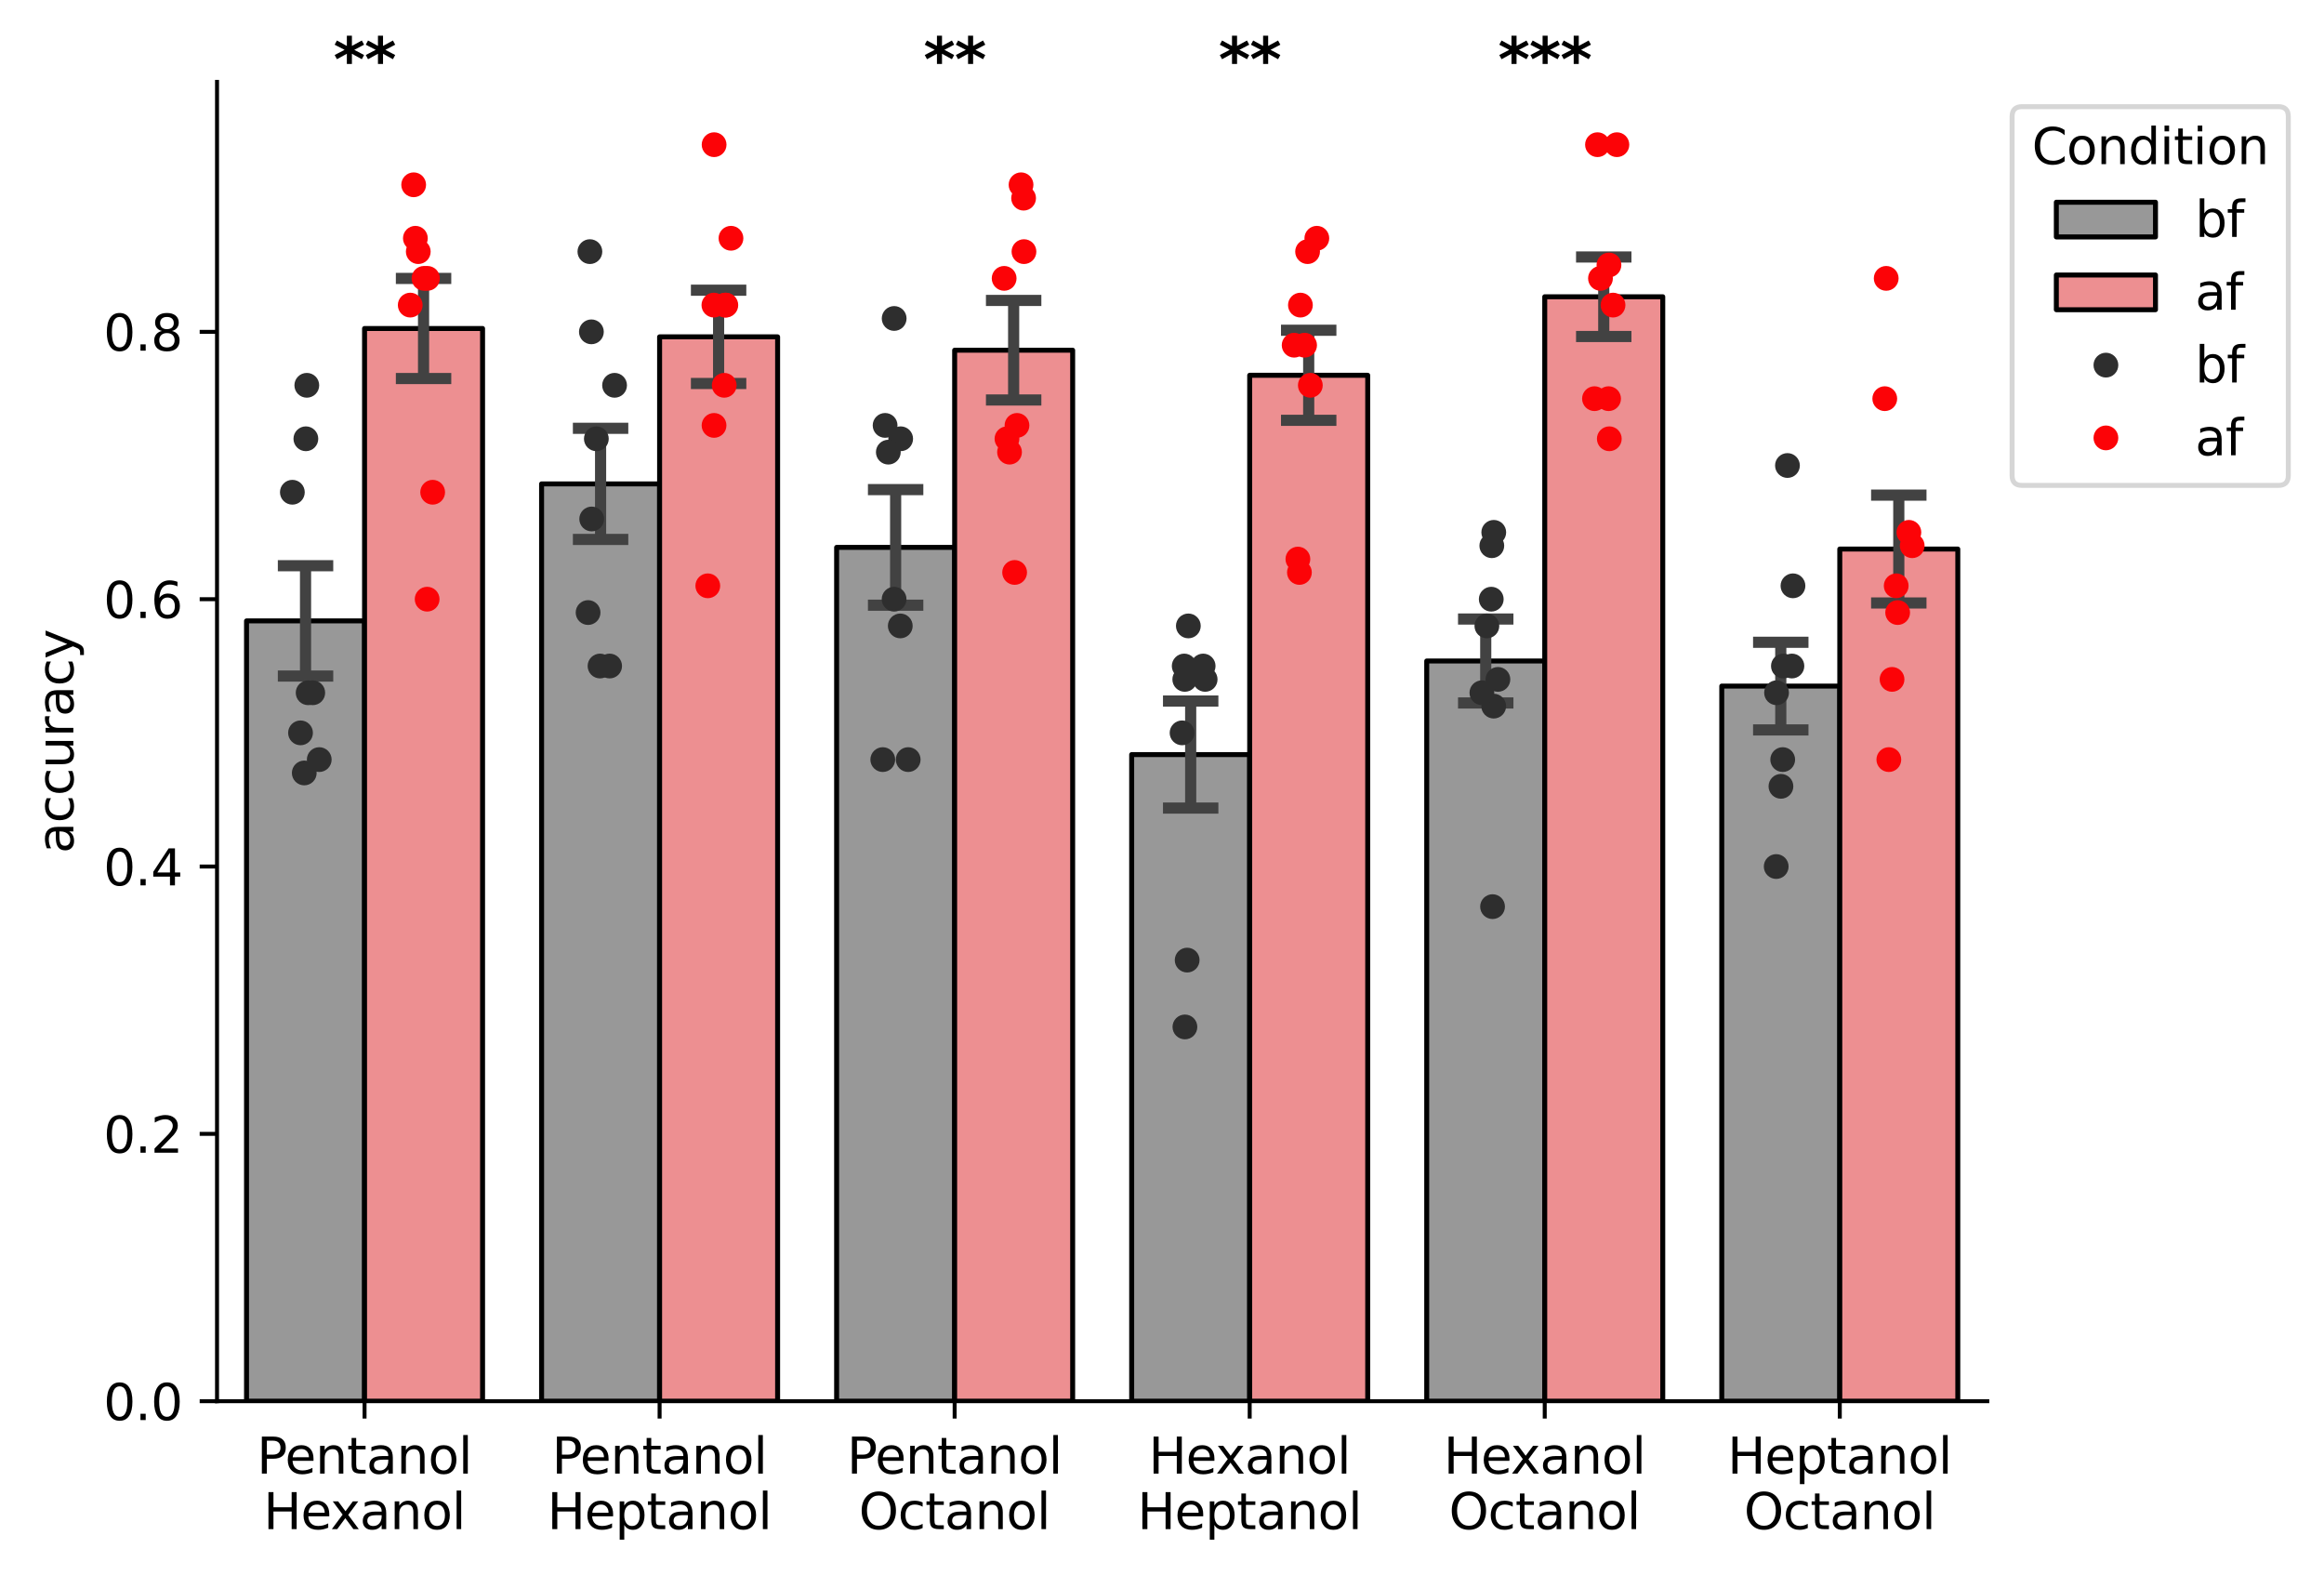 <?xml version="1.0" encoding="utf-8" standalone="no"?>
<!DOCTYPE svg PUBLIC "-//W3C//DTD SVG 1.1//EN"
  "http://www.w3.org/Graphics/SVG/1.1/DTD/svg11.dtd">
<svg xmlns:xlink="http://www.w3.org/1999/xlink" width="468.822pt" height="317.7pt" viewBox="0 0 468.822 317.7" xmlns="http://www.w3.org/2000/svg" version="1.1">
 <defs>
  <style type="text/css">*{stroke-linejoin: round; stroke-linecap: butt}</style>
 </defs>
 <g id="figure_1">
  <g id="patch_1">
   <path d="M 0 317.7 
L 468.822 317.7 
L 468.822 0 
L 0 0 
z
" style="fill: #ffffff"/>
  </g>
  <g id="axes_1">
   <g id="patch_2">
    <path d="M 43.781 282.624 
L 400.901 282.624 
L 400.901 16.512 
L 43.781 16.512 
z
" style="fill: #ffffff"/>
   </g>
   <g id="patch_3">
    <path d="M 49.733 282.624 
L 73.541 282.624 
L 73.541 125.235 
L 49.733 125.235 
z
" clip-path="url(#p5fcbd46d3b)" style="fill: #989898; stroke: #000000; stroke-linejoin: miter"/>
   </g>
   <g id="patch_4">
    <path d="M 109.253 282.624 
L 133.061 282.624 
L 133.061 97.599 
L 109.253 97.599 
z
" clip-path="url(#p5fcbd46d3b)" style="fill: #989898; stroke: #000000; stroke-linejoin: miter"/>
   </g>
   <g id="patch_5">
    <path d="M 168.773 282.624 
L 192.581 282.624 
L 192.581 110.406 
L 168.773 110.406 
z
" clip-path="url(#p5fcbd46d3b)" style="fill: #989898; stroke: #000000; stroke-linejoin: miter"/>
   </g>
   <g id="patch_6">
    <path d="M 228.293 282.624 
L 252.101 282.624 
L 252.101 152.197 
L 228.293 152.197 
z
" clip-path="url(#p5fcbd46d3b)" style="fill: #989898; stroke: #000000; stroke-linejoin: miter"/>
   </g>
   <g id="patch_7">
    <path d="M 287.813 282.624 
L 311.621 282.624 
L 311.621 133.323 
L 287.813 133.323 
z
" clip-path="url(#p5fcbd46d3b)" style="fill: #989898; stroke: #000000; stroke-linejoin: miter"/>
   </g>
   <g id="patch_8">
    <path d="M 347.333 282.624 
L 371.141 282.624 
L 371.141 138.379 
L 347.333 138.379 
z
" clip-path="url(#p5fcbd46d3b)" style="fill: #989898; stroke: #000000; stroke-linejoin: miter"/>
   </g>
   <g id="patch_9">
    <path d="M 73.541 282.624 
L 97.349 282.624 
L 97.349 66.256 
L 73.541 66.256 
z
" clip-path="url(#p5fcbd46d3b)" style="fill: #ed8f91; stroke: #000000; stroke-linejoin: miter"/>
   </g>
   <g id="patch_10">
    <path d="M 133.061 282.624 
L 156.869 282.624 
L 156.869 67.941 
L 133.061 67.941 
z
" clip-path="url(#p5fcbd46d3b)" style="fill: #ed8f91; stroke: #000000; stroke-linejoin: miter"/>
   </g>
   <g id="patch_11">
    <path d="M 192.581 282.624 
L 216.389 282.624 
L 216.389 70.638 
L 192.581 70.638 
z
" clip-path="url(#p5fcbd46d3b)" style="fill: #ed8f91; stroke: #000000; stroke-linejoin: miter"/>
   </g>
   <g id="patch_12">
    <path d="M 252.101 282.624 
L 275.909 282.624 
L 275.909 75.693 
L 252.101 75.693 
z
" clip-path="url(#p5fcbd46d3b)" style="fill: #ed8f91; stroke: #000000; stroke-linejoin: miter"/>
   </g>
   <g id="patch_13">
    <path d="M 311.621 282.624 
L 335.429 282.624 
L 335.429 59.853 
L 311.621 59.853 
z
" clip-path="url(#p5fcbd46d3b)" style="fill: #ed8f91; stroke: #000000; stroke-linejoin: miter"/>
   </g>
   <g id="patch_14">
    <path d="M 371.141 282.624 
L 394.949 282.624 
L 394.949 110.743 
L 371.141 110.743 
z
" clip-path="url(#p5fcbd46d3b)" style="fill: #ed8f91; stroke: #000000; stroke-linejoin: miter"/>
   </g>
   <g id="patch_15">
    <path d="M 73.541 282.624 
L 73.541 282.624 
L 73.541 282.624 
L 73.541 282.624 
z
" clip-path="url(#p5fcbd46d3b)" style="fill: #989898; stroke: #000000; stroke-linejoin: miter"/>
   </g>
   <g id="patch_16">
    <path d="M 73.541 282.624 
L 73.541 282.624 
L 73.541 282.624 
L 73.541 282.624 
z
" clip-path="url(#p5fcbd46d3b)" style="fill: #ed8f91; stroke: #000000; stroke-linejoin: miter"/>
   </g>
   <g id="matplotlib.axis_1">
    <g id="xtick_1">
     <g id="line2d_1">
      <defs>
       <path id="m19c430705c" d="M 0 0 
L 0 3.5 
" style="stroke: #000000; stroke-width: 0.8"/>
      </defs>
      <g>
       <use xlink:href="#m19c430705c" x="73.541" y="282.624" style="stroke: #000000; stroke-width: 0.8"/>
      </g>
     </g>
     <g id="text_1">
      <!-- Pentanol -->
      <g transform="translate(51.821 297.222) scale(0.1 -0.1)">
       <defs>
        <path id="DejaVuSans-50" d="M 1259 4147 
L 1259 2394 
L 2053 2394 
Q 2494 2394 2734 2622 
Q 2975 2850 2975 3272 
Q 2975 3691 2734 3919 
Q 2494 4147 2053 4147 
L 1259 4147 
z
M 628 4666 
L 2053 4666 
Q 2838 4666 3239 4311 
Q 3641 3956 3641 3272 
Q 3641 2581 3239 2228 
Q 2838 1875 2053 1875 
L 1259 1875 
L 1259 0 
L 628 0 
L 628 4666 
z
" transform="scale(0.016)"/>
        <path id="DejaVuSans-65" d="M 3597 1894 
L 3597 1613 
L 953 1613 
Q 991 1019 1311 708 
Q 1631 397 2203 397 
Q 2534 397 2845 478 
Q 3156 559 3463 722 
L 3463 178 
Q 3153 47 2828 -22 
Q 2503 -91 2169 -91 
Q 1331 -91 842 396 
Q 353 884 353 1716 
Q 353 2575 817 3079 
Q 1281 3584 2069 3584 
Q 2775 3584 3186 3129 
Q 3597 2675 3597 1894 
z
M 3022 2063 
Q 3016 2534 2758 2815 
Q 2500 3097 2075 3097 
Q 1594 3097 1305 2825 
Q 1016 2553 972 2059 
L 3022 2063 
z
" transform="scale(0.016)"/>
        <path id="DejaVuSans-6e" d="M 3513 2113 
L 3513 0 
L 2938 0 
L 2938 2094 
Q 2938 2591 2744 2837 
Q 2550 3084 2163 3084 
Q 1697 3084 1428 2787 
Q 1159 2491 1159 1978 
L 1159 0 
L 581 0 
L 581 3500 
L 1159 3500 
L 1159 2956 
Q 1366 3272 1645 3428 
Q 1925 3584 2291 3584 
Q 2894 3584 3203 3211 
Q 3513 2838 3513 2113 
z
" transform="scale(0.016)"/>
        <path id="DejaVuSans-74" d="M 1172 4494 
L 1172 3500 
L 2356 3500 
L 2356 3053 
L 1172 3053 
L 1172 1153 
Q 1172 725 1289 603 
Q 1406 481 1766 481 
L 2356 481 
L 2356 0 
L 1766 0 
Q 1100 0 847 248 
Q 594 497 594 1153 
L 594 3053 
L 172 3053 
L 172 3500 
L 594 3500 
L 594 4494 
L 1172 4494 
z
" transform="scale(0.016)"/>
        <path id="DejaVuSans-61" d="M 2194 1759 
Q 1497 1759 1228 1600 
Q 959 1441 959 1056 
Q 959 750 1161 570 
Q 1363 391 1709 391 
Q 2188 391 2477 730 
Q 2766 1069 2766 1631 
L 2766 1759 
L 2194 1759 
z
M 3341 1997 
L 3341 0 
L 2766 0 
L 2766 531 
Q 2569 213 2275 61 
Q 1981 -91 1556 -91 
Q 1019 -91 701 211 
Q 384 513 384 1019 
Q 384 1609 779 1909 
Q 1175 2209 1959 2209 
L 2766 2209 
L 2766 2266 
Q 2766 2663 2505 2880 
Q 2244 3097 1772 3097 
Q 1472 3097 1187 3025 
Q 903 2953 641 2809 
L 641 3341 
Q 956 3463 1253 3523 
Q 1550 3584 1831 3584 
Q 2591 3584 2966 3190 
Q 3341 2797 3341 1997 
z
" transform="scale(0.016)"/>
        <path id="DejaVuSans-6f" d="M 1959 3097 
Q 1497 3097 1228 2736 
Q 959 2375 959 1747 
Q 959 1119 1226 758 
Q 1494 397 1959 397 
Q 2419 397 2687 759 
Q 2956 1122 2956 1747 
Q 2956 2369 2687 2733 
Q 2419 3097 1959 3097 
z
M 1959 3584 
Q 2709 3584 3137 3096 
Q 3566 2609 3566 1747 
Q 3566 888 3137 398 
Q 2709 -91 1959 -91 
Q 1206 -91 779 398 
Q 353 888 353 1747 
Q 353 2609 779 3096 
Q 1206 3584 1959 3584 
z
" transform="scale(0.016)"/>
        <path id="DejaVuSans-6c" d="M 603 4863 
L 1178 4863 
L 1178 0 
L 603 0 
L 603 4863 
z
" transform="scale(0.016)"/>
       </defs>
       <use xlink:href="#DejaVuSans-50"/>
       <use xlink:href="#DejaVuSans-65" x="56.678"/>
       <use xlink:href="#DejaVuSans-6e" x="118.201"/>
       <use xlink:href="#DejaVuSans-74" x="181.58"/>
       <use xlink:href="#DejaVuSans-61" x="220.789"/>
       <use xlink:href="#DejaVuSans-6e" x="282.068"/>
       <use xlink:href="#DejaVuSans-6f" x="345.447"/>
       <use xlink:href="#DejaVuSans-6c" x="406.629"/>
      </g>
      <!-- Hexanol -->
      <g transform="translate(53.151 308.42) scale(0.1 -0.1)">
       <defs>
        <path id="DejaVuSans-48" d="M 628 4666 
L 1259 4666 
L 1259 2753 
L 3553 2753 
L 3553 4666 
L 4184 4666 
L 4184 0 
L 3553 0 
L 3553 2222 
L 1259 2222 
L 1259 0 
L 628 0 
L 628 4666 
z
" transform="scale(0.016)"/>
        <path id="DejaVuSans-78" d="M 3513 3500 
L 2247 1797 
L 3578 0 
L 2900 0 
L 1881 1375 
L 863 0 
L 184 0 
L 1544 1831 
L 300 3500 
L 978 3500 
L 1906 2253 
L 2834 3500 
L 3513 3500 
z
" transform="scale(0.016)"/>
       </defs>
       <use xlink:href="#DejaVuSans-48"/>
       <use xlink:href="#DejaVuSans-65" x="75.195"/>
       <use xlink:href="#DejaVuSans-78" x="134.969"/>
       <use xlink:href="#DejaVuSans-61" x="194.148"/>
       <use xlink:href="#DejaVuSans-6e" x="255.428"/>
       <use xlink:href="#DejaVuSans-6f" x="318.807"/>
       <use xlink:href="#DejaVuSans-6c" x="379.988"/>
      </g>
     </g>
    </g>
    <g id="xtick_2">
     <g id="line2d_2">
      <g>
       <use xlink:href="#m19c430705c" x="133.061" y="282.624" style="stroke: #000000; stroke-width: 0.8"/>
      </g>
     </g>
     <g id="text_2">
      <!-- Pentanol -->
      <g transform="translate(111.341 297.222) scale(0.1 -0.1)">
       <use xlink:href="#DejaVuSans-50"/>
       <use xlink:href="#DejaVuSans-65" x="56.678"/>
       <use xlink:href="#DejaVuSans-6e" x="118.201"/>
       <use xlink:href="#DejaVuSans-74" x="181.58"/>
       <use xlink:href="#DejaVuSans-61" x="220.789"/>
       <use xlink:href="#DejaVuSans-6e" x="282.068"/>
       <use xlink:href="#DejaVuSans-6f" x="345.447"/>
       <use xlink:href="#DejaVuSans-6c" x="406.629"/>
      </g>
      <!-- Heptanol -->
      <g transform="translate(110.409 308.42) scale(0.1 -0.1)">
       <defs>
        <path id="DejaVuSans-70" d="M 1159 525 
L 1159 -1331 
L 581 -1331 
L 581 3500 
L 1159 3500 
L 1159 2969 
Q 1341 3281 1617 3432 
Q 1894 3584 2278 3584 
Q 2916 3584 3314 3078 
Q 3713 2572 3713 1747 
Q 3713 922 3314 415 
Q 2916 -91 2278 -91 
Q 1894 -91 1617 61 
Q 1341 213 1159 525 
z
M 3116 1747 
Q 3116 2381 2855 2742 
Q 2594 3103 2138 3103 
Q 1681 3103 1420 2742 
Q 1159 2381 1159 1747 
Q 1159 1113 1420 752 
Q 1681 391 2138 391 
Q 2594 391 2855 752 
Q 3116 1113 3116 1747 
z
" transform="scale(0.016)"/>
       </defs>
       <use xlink:href="#DejaVuSans-48"/>
       <use xlink:href="#DejaVuSans-65" x="75.195"/>
       <use xlink:href="#DejaVuSans-70" x="136.719"/>
       <use xlink:href="#DejaVuSans-74" x="200.195"/>
       <use xlink:href="#DejaVuSans-61" x="239.404"/>
       <use xlink:href="#DejaVuSans-6e" x="300.684"/>
       <use xlink:href="#DejaVuSans-6f" x="364.062"/>
       <use xlink:href="#DejaVuSans-6c" x="425.244"/>
      </g>
     </g>
    </g>
    <g id="xtick_3">
     <g id="line2d_3">
      <g>
       <use xlink:href="#m19c430705c" x="192.581" y="282.624" style="stroke: #000000; stroke-width: 0.8"/>
      </g>
     </g>
     <g id="text_3">
      <!-- Pentanol -->
      <g transform="translate(170.861 297.222) scale(0.1 -0.1)">
       <use xlink:href="#DejaVuSans-50"/>
       <use xlink:href="#DejaVuSans-65" x="56.678"/>
       <use xlink:href="#DejaVuSans-6e" x="118.201"/>
       <use xlink:href="#DejaVuSans-74" x="181.58"/>
       <use xlink:href="#DejaVuSans-61" x="220.789"/>
       <use xlink:href="#DejaVuSans-6e" x="282.068"/>
       <use xlink:href="#DejaVuSans-6f" x="345.447"/>
       <use xlink:href="#DejaVuSans-6c" x="406.629"/>
      </g>
      <!-- Octanol -->
      <g transform="translate(173.255 308.42) scale(0.1 -0.1)">
       <defs>
        <path id="DejaVuSans-4f" d="M 2522 4238 
Q 1834 4238 1429 3725 
Q 1025 3213 1025 2328 
Q 1025 1447 1429 934 
Q 1834 422 2522 422 
Q 3209 422 3611 934 
Q 4013 1447 4013 2328 
Q 4013 3213 3611 3725 
Q 3209 4238 2522 4238 
z
M 2522 4750 
Q 3503 4750 4090 4092 
Q 4678 3434 4678 2328 
Q 4678 1225 4090 567 
Q 3503 -91 2522 -91 
Q 1538 -91 948 565 
Q 359 1222 359 2328 
Q 359 3434 948 4092 
Q 1538 4750 2522 4750 
z
" transform="scale(0.016)"/>
        <path id="DejaVuSans-63" d="M 3122 3366 
L 3122 2828 
Q 2878 2963 2633 3030 
Q 2388 3097 2138 3097 
Q 1578 3097 1268 2742 
Q 959 2388 959 1747 
Q 959 1106 1268 751 
Q 1578 397 2138 397 
Q 2388 397 2633 464 
Q 2878 531 3122 666 
L 3122 134 
Q 2881 22 2623 -34 
Q 2366 -91 2075 -91 
Q 1284 -91 818 406 
Q 353 903 353 1747 
Q 353 2603 823 3093 
Q 1294 3584 2113 3584 
Q 2378 3584 2631 3529 
Q 2884 3475 3122 3366 
z
" transform="scale(0.016)"/>
       </defs>
       <use xlink:href="#DejaVuSans-4f"/>
       <use xlink:href="#DejaVuSans-63" x="78.711"/>
       <use xlink:href="#DejaVuSans-74" x="133.691"/>
       <use xlink:href="#DejaVuSans-61" x="172.9"/>
       <use xlink:href="#DejaVuSans-6e" x="234.18"/>
       <use xlink:href="#DejaVuSans-6f" x="297.559"/>
       <use xlink:href="#DejaVuSans-6c" x="358.74"/>
      </g>
     </g>
    </g>
    <g id="xtick_4">
     <g id="line2d_4">
      <g>
       <use xlink:href="#m19c430705c" x="252.101" y="282.624" style="stroke: #000000; stroke-width: 0.8"/>
      </g>
     </g>
     <g id="text_4">
      <!-- Hexanol -->
      <g transform="translate(231.711 297.222) scale(0.1 -0.1)">
       <use xlink:href="#DejaVuSans-48"/>
       <use xlink:href="#DejaVuSans-65" x="75.195"/>
       <use xlink:href="#DejaVuSans-78" x="134.969"/>
       <use xlink:href="#DejaVuSans-61" x="194.148"/>
       <use xlink:href="#DejaVuSans-6e" x="255.428"/>
       <use xlink:href="#DejaVuSans-6f" x="318.807"/>
       <use xlink:href="#DejaVuSans-6c" x="379.988"/>
      </g>
      <!-- Heptanol -->
      <g transform="translate(229.449 308.42) scale(0.1 -0.1)">
       <use xlink:href="#DejaVuSans-48"/>
       <use xlink:href="#DejaVuSans-65" x="75.195"/>
       <use xlink:href="#DejaVuSans-70" x="136.719"/>
       <use xlink:href="#DejaVuSans-74" x="200.195"/>
       <use xlink:href="#DejaVuSans-61" x="239.404"/>
       <use xlink:href="#DejaVuSans-6e" x="300.684"/>
       <use xlink:href="#DejaVuSans-6f" x="364.062"/>
       <use xlink:href="#DejaVuSans-6c" x="425.244"/>
      </g>
     </g>
    </g>
    <g id="xtick_5">
     <g id="line2d_5">
      <g>
       <use xlink:href="#m19c430705c" x="311.621" y="282.624" style="stroke: #000000; stroke-width: 0.8"/>
      </g>
     </g>
     <g id="text_5">
      <!-- Hexanol -->
      <g transform="translate(291.231 297.222) scale(0.1 -0.1)">
       <use xlink:href="#DejaVuSans-48"/>
       <use xlink:href="#DejaVuSans-65" x="75.195"/>
       <use xlink:href="#DejaVuSans-78" x="134.969"/>
       <use xlink:href="#DejaVuSans-61" x="194.148"/>
       <use xlink:href="#DejaVuSans-6e" x="255.428"/>
       <use xlink:href="#DejaVuSans-6f" x="318.807"/>
       <use xlink:href="#DejaVuSans-6c" x="379.988"/>
      </g>
      <!-- Octanol -->
      <g transform="translate(292.295 308.42) scale(0.1 -0.1)">
       <use xlink:href="#DejaVuSans-4f"/>
       <use xlink:href="#DejaVuSans-63" x="78.711"/>
       <use xlink:href="#DejaVuSans-74" x="133.691"/>
       <use xlink:href="#DejaVuSans-61" x="172.9"/>
       <use xlink:href="#DejaVuSans-6e" x="234.18"/>
       <use xlink:href="#DejaVuSans-6f" x="297.559"/>
       <use xlink:href="#DejaVuSans-6c" x="358.74"/>
      </g>
     </g>
    </g>
    <g id="xtick_6">
     <g id="line2d_6">
      <g>
       <use xlink:href="#m19c430705c" x="371.141" y="282.624" style="stroke: #000000; stroke-width: 0.8"/>
      </g>
     </g>
     <g id="text_6">
      <!-- Heptanol -->
      <g transform="translate(348.489 297.222) scale(0.1 -0.1)">
       <use xlink:href="#DejaVuSans-48"/>
       <use xlink:href="#DejaVuSans-65" x="75.195"/>
       <use xlink:href="#DejaVuSans-70" x="136.719"/>
       <use xlink:href="#DejaVuSans-74" x="200.195"/>
       <use xlink:href="#DejaVuSans-61" x="239.404"/>
       <use xlink:href="#DejaVuSans-6e" x="300.684"/>
       <use xlink:href="#DejaVuSans-6f" x="364.062"/>
       <use xlink:href="#DejaVuSans-6c" x="425.244"/>
      </g>
      <!-- Octanol -->
      <g transform="translate(351.815 308.42) scale(0.1 -0.1)">
       <use xlink:href="#DejaVuSans-4f"/>
       <use xlink:href="#DejaVuSans-63" x="78.711"/>
       <use xlink:href="#DejaVuSans-74" x="133.691"/>
       <use xlink:href="#DejaVuSans-61" x="172.9"/>
       <use xlink:href="#DejaVuSans-6e" x="234.18"/>
       <use xlink:href="#DejaVuSans-6f" x="297.559"/>
       <use xlink:href="#DejaVuSans-6c" x="358.74"/>
      </g>
     </g>
    </g>
   </g>
   <g id="matplotlib.axis_2">
    <g id="ytick_1">
     <g id="line2d_7">
      <defs>
       <path id="m3af8e86240" d="M 0 0 
L -3.5 0 
" style="stroke: #000000; stroke-width: 0.8"/>
      </defs>
      <g>
       <use xlink:href="#m3af8e86240" x="43.781" y="282.624" style="stroke: #000000; stroke-width: 0.8"/>
      </g>
     </g>
     <g id="text_7">
      <!-- 0.0 -->
      <g transform="translate(20.878 286.423) scale(0.1 -0.1)">
       <defs>
        <path id="DejaVuSans-30" d="M 2034 4250 
Q 1547 4250 1301 3770 
Q 1056 3291 1056 2328 
Q 1056 1369 1301 889 
Q 1547 409 2034 409 
Q 2525 409 2770 889 
Q 3016 1369 3016 2328 
Q 3016 3291 2770 3770 
Q 2525 4250 2034 4250 
z
M 2034 4750 
Q 2819 4750 3233 4129 
Q 3647 3509 3647 2328 
Q 3647 1150 3233 529 
Q 2819 -91 2034 -91 
Q 1250 -91 836 529 
Q 422 1150 422 2328 
Q 422 3509 836 4129 
Q 1250 4750 2034 4750 
z
" transform="scale(0.016)"/>
        <path id="DejaVuSans-2e" d="M 684 794 
L 1344 794 
L 1344 0 
L 684 0 
L 684 794 
z
" transform="scale(0.016)"/>
       </defs>
       <use xlink:href="#DejaVuSans-30"/>
       <use xlink:href="#DejaVuSans-2e" x="63.623"/>
       <use xlink:href="#DejaVuSans-30" x="95.41"/>
      </g>
     </g>
    </g>
    <g id="ytick_2">
     <g id="line2d_8">
      <g>
       <use xlink:href="#m3af8e86240" x="43.781" y="228.7" style="stroke: #000000; stroke-width: 0.8"/>
      </g>
     </g>
     <g id="text_8">
      <!-- 0.2 -->
      <g transform="translate(20.878 232.5) scale(0.1 -0.1)">
       <defs>
        <path id="DejaVuSans-32" d="M 1228 531 
L 3431 531 
L 3431 0 
L 469 0 
L 469 531 
Q 828 903 1448 1529 
Q 2069 2156 2228 2338 
Q 2531 2678 2651 2914 
Q 2772 3150 2772 3378 
Q 2772 3750 2511 3984 
Q 2250 4219 1831 4219 
Q 1534 4219 1204 4116 
Q 875 4013 500 3803 
L 500 4441 
Q 881 4594 1212 4672 
Q 1544 4750 1819 4750 
Q 2544 4750 2975 4387 
Q 3406 4025 3406 3419 
Q 3406 3131 3298 2873 
Q 3191 2616 2906 2266 
Q 2828 2175 2409 1742 
Q 1991 1309 1228 531 
z
" transform="scale(0.016)"/>
       </defs>
       <use xlink:href="#DejaVuSans-30"/>
       <use xlink:href="#DejaVuSans-2e" x="63.623"/>
       <use xlink:href="#DejaVuSans-32" x="95.41"/>
      </g>
     </g>
    </g>
    <g id="ytick_3">
     <g id="line2d_9">
      <g>
       <use xlink:href="#m3af8e86240" x="43.781" y="174.777" style="stroke: #000000; stroke-width: 0.8"/>
      </g>
     </g>
     <g id="text_9">
      <!-- 0.4 -->
      <g transform="translate(20.878 178.576) scale(0.1 -0.1)">
       <defs>
        <path id="DejaVuSans-34" d="M 2419 4116 
L 825 1625 
L 2419 1625 
L 2419 4116 
z
M 2253 4666 
L 3047 4666 
L 3047 1625 
L 3713 1625 
L 3713 1100 
L 3047 1100 
L 3047 0 
L 2419 0 
L 2419 1100 
L 313 1100 
L 313 1709 
L 2253 4666 
z
" transform="scale(0.016)"/>
       </defs>
       <use xlink:href="#DejaVuSans-30"/>
       <use xlink:href="#DejaVuSans-2e" x="63.623"/>
       <use xlink:href="#DejaVuSans-34" x="95.41"/>
      </g>
     </g>
    </g>
    <g id="ytick_4">
     <g id="line2d_10">
      <g>
       <use xlink:href="#m3af8e86240" x="43.781" y="120.854" style="stroke: #000000; stroke-width: 0.8"/>
      </g>
     </g>
     <g id="text_10">
      <!-- 0.6 -->
      <g transform="translate(20.878 124.653) scale(0.1 -0.1)">
       <defs>
        <path id="DejaVuSans-36" d="M 2113 2584 
Q 1688 2584 1439 2293 
Q 1191 2003 1191 1497 
Q 1191 994 1439 701 
Q 1688 409 2113 409 
Q 2538 409 2786 701 
Q 3034 994 3034 1497 
Q 3034 2003 2786 2293 
Q 2538 2584 2113 2584 
z
M 3366 4563 
L 3366 3988 
Q 3128 4100 2886 4159 
Q 2644 4219 2406 4219 
Q 1781 4219 1451 3797 
Q 1122 3375 1075 2522 
Q 1259 2794 1537 2939 
Q 1816 3084 2150 3084 
Q 2853 3084 3261 2657 
Q 3669 2231 3669 1497 
Q 3669 778 3244 343 
Q 2819 -91 2113 -91 
Q 1303 -91 875 529 
Q 447 1150 447 2328 
Q 447 3434 972 4092 
Q 1497 4750 2381 4750 
Q 2619 4750 2861 4703 
Q 3103 4656 3366 4563 
z
" transform="scale(0.016)"/>
       </defs>
       <use xlink:href="#DejaVuSans-30"/>
       <use xlink:href="#DejaVuSans-2e" x="63.623"/>
       <use xlink:href="#DejaVuSans-36" x="95.41"/>
      </g>
     </g>
    </g>
    <g id="ytick_5">
     <g id="line2d_11">
      <g>
       <use xlink:href="#m3af8e86240" x="43.781" y="66.93" style="stroke: #000000; stroke-width: 0.8"/>
      </g>
     </g>
     <g id="text_11">
      <!-- 0.8 -->
      <g transform="translate(20.878 70.729) scale(0.1 -0.1)">
       <defs>
        <path id="DejaVuSans-38" d="M 2034 2216 
Q 1584 2216 1326 1975 
Q 1069 1734 1069 1313 
Q 1069 891 1326 650 
Q 1584 409 2034 409 
Q 2484 409 2743 651 
Q 3003 894 3003 1313 
Q 3003 1734 2745 1975 
Q 2488 2216 2034 2216 
z
M 1403 2484 
Q 997 2584 770 2862 
Q 544 3141 544 3541 
Q 544 4100 942 4425 
Q 1341 4750 2034 4750 
Q 2731 4750 3128 4425 
Q 3525 4100 3525 3541 
Q 3525 3141 3298 2862 
Q 3072 2584 2669 2484 
Q 3125 2378 3379 2068 
Q 3634 1759 3634 1313 
Q 3634 634 3220 271 
Q 2806 -91 2034 -91 
Q 1263 -91 848 271 
Q 434 634 434 1313 
Q 434 1759 690 2068 
Q 947 2378 1403 2484 
z
M 1172 3481 
Q 1172 3119 1398 2916 
Q 1625 2713 2034 2713 
Q 2441 2713 2670 2916 
Q 2900 3119 2900 3481 
Q 2900 3844 2670 4047 
Q 2441 4250 2034 4250 
Q 1625 4250 1398 4047 
Q 1172 3844 1172 3481 
z
" transform="scale(0.016)"/>
       </defs>
       <use xlink:href="#DejaVuSans-30"/>
       <use xlink:href="#DejaVuSans-2e" x="63.623"/>
       <use xlink:href="#DejaVuSans-38" x="95.41"/>
      </g>
     </g>
    </g>
    <g id="text_12">
     <!-- accuracy -->
     <g transform="translate(14.798 172.127) rotate(-90) scale(0.1 -0.1)">
      <defs>
       <path id="DejaVuSans-75" d="M 544 1381 
L 544 3500 
L 1119 3500 
L 1119 1403 
Q 1119 906 1312 657 
Q 1506 409 1894 409 
Q 2359 409 2629 706 
Q 2900 1003 2900 1516 
L 2900 3500 
L 3475 3500 
L 3475 0 
L 2900 0 
L 2900 538 
Q 2691 219 2414 64 
Q 2138 -91 1772 -91 
Q 1169 -91 856 284 
Q 544 659 544 1381 
z
M 1991 3584 
L 1991 3584 
z
" transform="scale(0.016)"/>
       <path id="DejaVuSans-72" d="M 2631 2963 
Q 2534 3019 2420 3045 
Q 2306 3072 2169 3072 
Q 1681 3072 1420 2755 
Q 1159 2438 1159 1844 
L 1159 0 
L 581 0 
L 581 3500 
L 1159 3500 
L 1159 2956 
Q 1341 3275 1631 3429 
Q 1922 3584 2338 3584 
Q 2397 3584 2469 3576 
Q 2541 3569 2628 3553 
L 2631 2963 
z
" transform="scale(0.016)"/>
       <path id="DejaVuSans-79" d="M 2059 -325 
Q 1816 -950 1584 -1140 
Q 1353 -1331 966 -1331 
L 506 -1331 
L 506 -850 
L 844 -850 
Q 1081 -850 1212 -737 
Q 1344 -625 1503 -206 
L 1606 56 
L 191 3500 
L 800 3500 
L 1894 763 
L 2988 3500 
L 3597 3500 
L 2059 -325 
z
" transform="scale(0.016)"/>
      </defs>
      <use xlink:href="#DejaVuSans-61"/>
      <use xlink:href="#DejaVuSans-63" x="61.279"/>
      <use xlink:href="#DejaVuSans-63" x="116.26"/>
      <use xlink:href="#DejaVuSans-75" x="171.24"/>
      <use xlink:href="#DejaVuSans-72" x="234.619"/>
      <use xlink:href="#DejaVuSans-61" x="275.732"/>
      <use xlink:href="#DejaVuSans-63" x="337.012"/>
      <use xlink:href="#DejaVuSans-79" x="391.992"/>
     </g>
    </g>
   </g>
   <g id="line2d_12">
    <path d="M 57.173 136.362 
L 66.101 136.362 
M 61.637 136.362 
L 61.637 114.107 
M 57.173 114.107 
L 66.101 114.107 
" clip-path="url(#p5fcbd46d3b)" style="fill: none; stroke: #424242; stroke-width: 2.25; stroke-linecap: square"/>
   </g>
   <g id="line2d_13">
    <path d="M 116.693 108.808 
L 125.621 108.808 
M 121.157 108.808 
L 121.157 86.39 
M 116.693 86.39 
L 125.621 86.39 
" clip-path="url(#p5fcbd46d3b)" style="fill: none; stroke: #424242; stroke-width: 2.25; stroke-linecap: square"/>
   </g>
   <g id="line2d_14">
    <path d="M 176.213 122.063 
L 185.141 122.063 
M 180.677 122.063 
L 180.677 98.749 
M 176.213 98.749 
L 185.141 98.749 
" clip-path="url(#p5fcbd46d3b)" style="fill: none; stroke: #424242; stroke-width: 2.25; stroke-linecap: square"/>
   </g>
   <g id="line2d_15">
    <path d="M 235.733 162.993 
L 244.661 162.993 
M 240.197 162.993 
L 240.197 141.401 
M 235.733 141.401 
L 244.661 141.401 
" clip-path="url(#p5fcbd46d3b)" style="fill: none; stroke: #424242; stroke-width: 2.25; stroke-linecap: square"/>
   </g>
   <g id="line2d_16">
    <path d="M 295.253 141.787 
L 304.181 141.787 
M 299.717 141.787 
L 299.717 124.86 
M 295.253 124.86 
L 304.181 124.86 
" clip-path="url(#p5fcbd46d3b)" style="fill: none; stroke: #424242; stroke-width: 2.25; stroke-linecap: square"/>
   </g>
   <g id="line2d_17">
    <path d="M 354.773 147.219 
L 363.701 147.219 
M 359.237 147.219 
L 359.237 129.539 
M 354.773 129.539 
L 363.701 129.539 
" clip-path="url(#p5fcbd46d3b)" style="fill: none; stroke: #424242; stroke-width: 2.25; stroke-linecap: square"/>
   </g>
   <g id="line2d_18">
    <path d="M 80.981 76.354 
L 89.909 76.354 
M 85.445 76.354 
L 85.445 56.158 
M 80.981 56.158 
L 89.909 56.158 
" clip-path="url(#p5fcbd46d3b)" style="fill: none; stroke: #424242; stroke-width: 2.25; stroke-linecap: square"/>
   </g>
   <g id="line2d_19">
    <path d="M 140.501 77.35 
L 149.429 77.35 
M 144.965 77.35 
L 144.965 58.533 
M 140.501 58.533 
L 149.429 58.533 
" clip-path="url(#p5fcbd46d3b)" style="fill: none; stroke: #424242; stroke-width: 2.25; stroke-linecap: square"/>
   </g>
   <g id="line2d_20">
    <path d="M 200.021 80.673 
L 208.949 80.673 
M 204.485 80.673 
L 204.485 60.602 
M 200.021 60.602 
L 208.949 60.602 
" clip-path="url(#p5fcbd46d3b)" style="fill: none; stroke: #424242; stroke-width: 2.25; stroke-linecap: square"/>
   </g>
   <g id="line2d_21">
    <path d="M 259.541 84.775 
L 268.469 84.775 
M 264.005 84.775 
L 264.005 66.61 
M 259.541 66.61 
L 268.469 66.61 
" clip-path="url(#p5fcbd46d3b)" style="fill: none; stroke: #424242; stroke-width: 2.25; stroke-linecap: square"/>
   </g>
   <g id="line2d_22">
    <path d="M 319.061 67.876 
L 327.989 67.876 
M 323.525 67.876 
L 323.525 51.83 
M 319.061 51.83 
L 327.989 51.83 
" clip-path="url(#p5fcbd46d3b)" style="fill: none; stroke: #424242; stroke-width: 2.25; stroke-linecap: square"/>
   </g>
   <g id="line2d_23">
    <path d="M 378.581 121.621 
L 387.509 121.621 
M 383.045 121.621 
L 383.045 99.865 
M 378.581 99.865 
L 387.509 99.865 
" clip-path="url(#p5fcbd46d3b)" style="fill: none; stroke: #424242; stroke-width: 2.25; stroke-linecap: square"/>
   </g>
   <g id="patch_17">
    <path d="M 43.781 282.624 
L 43.781 16.512 
" style="fill: none; stroke: #000000; stroke-width: 0.8; stroke-linejoin: miter; stroke-linecap: square"/>
   </g>
   <g id="patch_18">
    <path d="M 43.781 282.624 
L 400.901 282.624 
" style="fill: none; stroke: #000000; stroke-width: 0.8; stroke-linejoin: miter; stroke-linecap: square"/>
   </g>
   <g id="PathCollection_1">
    <defs>
     <path id="C0_0_61d84342e6" d="M 0 2.5 
C 0.663 2.5 1.299 2.237 1.768 1.768 
C 2.237 1.299 2.5 0.663 2.5 -0 
C 2.5 -0.663 2.237 -1.299 1.768 -1.768 
C 1.299 -2.237 0.663 -2.5 0 -2.5 
C -0.663 -2.5 -1.299 -2.237 -1.768 -1.768 
C -2.237 -1.299 -2.5 -0.663 -2.5 0 
C -2.5 0.663 -2.237 1.299 -1.768 1.768 
C -1.299 2.237 -0.663 2.5 0 2.5 
z
"/>
    </defs>
    <g clip-path="url(#p5fcbd46d3b)">
     <use xlink:href="#C0_0_61d84342e6" x="60.624" y="147.815" style="fill: #2e2e2e"/>
    </g>
    <g clip-path="url(#p5fcbd46d3b)">
     <use xlink:href="#C0_0_61d84342e6" x="62.161" y="139.727" style="fill: #2e2e2e"/>
    </g>
    <g clip-path="url(#p5fcbd46d3b)">
     <use xlink:href="#C0_0_61d84342e6" x="61.38" y="155.904" style="fill: #2e2e2e"/>
    </g>
    <g clip-path="url(#p5fcbd46d3b)">
     <use xlink:href="#C0_0_61d84342e6" x="61.893" y="77.715" style="fill: #2e2e2e"/>
    </g>
    <g clip-path="url(#p5fcbd46d3b)">
     <use xlink:href="#C0_0_61d84342e6" x="58.979" y="99.284" style="fill: #2e2e2e"/>
    </g>
    <g clip-path="url(#p5fcbd46d3b)">
     <use xlink:href="#C0_0_61d84342e6" x="61.703" y="88.5" style="fill: #2e2e2e"/>
    </g>
    <g clip-path="url(#p5fcbd46d3b)">
     <use xlink:href="#C0_0_61d84342e6" x="64.401" y="153.208" style="fill: #2e2e2e"/>
    </g>
    <g clip-path="url(#p5fcbd46d3b)">
     <use xlink:href="#C0_0_61d84342e6" x="63.092" y="139.727" style="fill: #2e2e2e"/>
    </g>
   </g>
   <g id="PathCollection_2">
    <defs>
     <path id="C1_0_f0bf4e0ff3" d="M 0 2.5 
C 0.663 2.5 1.299 2.237 1.768 1.768 
C 2.237 1.299 2.5 0.663 2.5 -0 
C 2.5 -0.663 2.237 -1.299 1.768 -1.768 
C 1.299 -2.237 0.663 -2.5 0 -2.5 
C -0.663 -2.5 -1.299 -2.237 -1.768 -1.768 
C -2.237 -1.299 -2.5 -0.663 -2.5 0 
C -2.5 0.663 -2.237 1.299 -1.768 1.768 
C -1.299 2.237 -0.663 2.5 0 2.5 
z
"/>
    </defs>
    <g clip-path="url(#p5fcbd46d3b)">
     <use xlink:href="#C1_0_f0bf4e0ff3" x="83.795" y="48.057" style="fill: #fc0307"/>
    </g>
    <g clip-path="url(#p5fcbd46d3b)">
     <use xlink:href="#C1_0_f0bf4e0ff3" x="82.757" y="61.538" style="fill: #fc0307"/>
    </g>
    <g clip-path="url(#p5fcbd46d3b)">
     <use xlink:href="#C1_0_f0bf4e0ff3" x="83.45" y="37.272" style="fill: #fc0307"/>
    </g>
    <g clip-path="url(#p5fcbd46d3b)">
     <use xlink:href="#C1_0_f0bf4e0ff3" x="84.378" y="50.753" style="fill: #fc0307"/>
    </g>
    <g clip-path="url(#p5fcbd46d3b)">
     <use xlink:href="#C1_0_f0bf4e0ff3" x="86.231" y="56.146" style="fill: #fc0307"/>
    </g>
    <g clip-path="url(#p5fcbd46d3b)">
     <use xlink:href="#C1_0_f0bf4e0ff3" x="87.281" y="99.284" style="fill: #fc0307"/>
    </g>
    <g clip-path="url(#p5fcbd46d3b)">
     <use xlink:href="#C1_0_f0bf4e0ff3" x="86.168" y="120.854" style="fill: #fc0307"/>
    </g>
    <g clip-path="url(#p5fcbd46d3b)">
     <use xlink:href="#C1_0_f0bf4e0ff3" x="85.529" y="56.146" style="fill: #fc0307"/>
    </g>
   </g>
   <g id="PathCollection_3">
    <defs>
     <path id="C2_0_d322912782" d="M 0 2.5 
C 0.663 2.5 1.299 2.237 1.768 1.768 
C 2.237 1.299 2.5 0.663 2.5 -0 
C 2.5 -0.663 2.237 -1.299 1.768 -1.768 
C 1.299 -2.237 0.663 -2.5 0 -2.5 
C -0.663 -2.5 -1.299 -2.237 -1.768 -1.768 
C -2.237 -1.299 -2.5 -0.663 -2.5 0 
C -2.5 0.663 -2.237 1.299 -1.768 1.768 
C -1.299 2.237 -0.663 2.5 0 2.5 
z
"/>
    </defs>
    <g clip-path="url(#p5fcbd46d3b)">
     <use xlink:href="#C2_0_d322912782" x="121.043" y="134.335" style="fill: #2e2e2e"/>
    </g>
    <g clip-path="url(#p5fcbd46d3b)">
     <use xlink:href="#C2_0_d322912782" x="118.635" y="123.55" style="fill: #2e2e2e"/>
    </g>
    <g clip-path="url(#p5fcbd46d3b)">
     <use xlink:href="#C2_0_d322912782" x="122.982" y="134.335" style="fill: #2e2e2e"/>
    </g>
    <g clip-path="url(#p5fcbd46d3b)">
     <use xlink:href="#C2_0_d322912782" x="119" y="50.753" style="fill: #2e2e2e"/>
    </g>
    <g clip-path="url(#p5fcbd46d3b)">
     <use xlink:href="#C2_0_d322912782" x="123.978" y="77.715" style="fill: #2e2e2e"/>
    </g>
    <g clip-path="url(#p5fcbd46d3b)">
     <use xlink:href="#C2_0_d322912782" x="119.302" y="66.93" style="fill: #2e2e2e"/>
    </g>
    <g clip-path="url(#p5fcbd46d3b)">
     <use xlink:href="#C2_0_d322912782" x="120.302" y="88.5" style="fill: #2e2e2e"/>
    </g>
    <g clip-path="url(#p5fcbd46d3b)">
     <use xlink:href="#C2_0_d322912782" x="119.365" y="104.677" style="fill: #2e2e2e"/>
    </g>
   </g>
   <g id="PathCollection_4">
    <defs>
     <path id="C3_0_ce71b3768e" d="M 0 2.5 
C 0.663 2.5 1.299 2.237 1.768 1.768 
C 2.237 1.299 2.5 0.663 2.5 -0 
C 2.5 -0.663 2.237 -1.299 1.768 -1.768 
C 1.299 -2.237 0.663 -2.5 0 -2.5 
C -0.663 -2.5 -1.299 -2.237 -1.768 -1.768 
C -2.237 -1.299 -2.5 -0.663 -2.5 0 
C -2.5 0.663 -2.237 1.299 -1.768 1.768 
C -1.299 2.237 -0.663 2.5 0 2.5 
z
"/>
    </defs>
    <g clip-path="url(#p5fcbd46d3b)">
     <use xlink:href="#C3_0_ce71b3768e" x="144.057" y="29.184" style="fill: #fc0307"/>
    </g>
    <g clip-path="url(#p5fcbd46d3b)">
     <use xlink:href="#C3_0_ce71b3768e" x="144.015" y="61.538" style="fill: #fc0307"/>
    </g>
    <g clip-path="url(#p5fcbd46d3b)">
     <use xlink:href="#C3_0_ce71b3768e" x="146.097" y="77.715" style="fill: #fc0307"/>
    </g>
    <g clip-path="url(#p5fcbd46d3b)">
     <use xlink:href="#C3_0_ce71b3768e" x="147.459" y="48.057" style="fill: #fc0307"/>
    </g>
    <g clip-path="url(#p5fcbd46d3b)">
     <use xlink:href="#C3_0_ce71b3768e" x="146.423" y="61.538" style="fill: #fc0307"/>
    </g>
    <g clip-path="url(#p5fcbd46d3b)">
     <use xlink:href="#C3_0_ce71b3768e" x="144.044" y="85.803" style="fill: #fc0307"/>
    </g>
    <g clip-path="url(#p5fcbd46d3b)">
     <use xlink:href="#C3_0_ce71b3768e" x="142.785" y="118.158" style="fill: #fc0307"/>
    </g>
    <g clip-path="url(#p5fcbd46d3b)">
     <use xlink:href="#C3_0_ce71b3768e" x="146.276" y="61.538" style="fill: #fc0307"/>
    </g>
   </g>
   <g id="PathCollection_5">
    <defs>
     <path id="C4_0_cf7970b045" d="M 0 2.5 
C 0.663 2.5 1.299 2.237 1.768 1.768 
C 2.237 1.299 2.5 0.663 2.5 -0 
C 2.5 -0.663 2.237 -1.299 1.768 -1.768 
C 1.299 -2.237 0.663 -2.5 0 -2.5 
C -0.663 -2.5 -1.299 -2.237 -1.768 -1.768 
C -2.237 -1.299 -2.5 -0.663 -2.5 0 
C -2.5 0.663 -2.237 1.299 -1.768 1.768 
C -1.299 2.237 -0.663 2.5 0 2.5 
z
"/>
    </defs>
    <g clip-path="url(#p5fcbd46d3b)">
     <use xlink:href="#C4_0_cf7970b045" x="180.369" y="120.854" style="fill: #2e2e2e"/>
    </g>
    <g clip-path="url(#p5fcbd46d3b)">
     <use xlink:href="#C4_0_cf7970b045" x="183.21" y="153.208" style="fill: #2e2e2e"/>
    </g>
    <g clip-path="url(#p5fcbd46d3b)">
     <use xlink:href="#C4_0_cf7970b045" x="178.083" y="153.208" style="fill: #2e2e2e"/>
    </g>
    <g clip-path="url(#p5fcbd46d3b)">
     <use xlink:href="#C4_0_cf7970b045" x="180.38" y="64.234" style="fill: #2e2e2e"/>
    </g>
    <g clip-path="url(#p5fcbd46d3b)">
     <use xlink:href="#C4_0_cf7970b045" x="178.553" y="85.803" style="fill: #2e2e2e"/>
    </g>
    <g clip-path="url(#p5fcbd46d3b)">
     <use xlink:href="#C4_0_cf7970b045" x="181.693" y="88.5" style="fill: #2e2e2e"/>
    </g>
    <g clip-path="url(#p5fcbd46d3b)">
     <use xlink:href="#C4_0_cf7970b045" x="181.613" y="126.246" style="fill: #2e2e2e"/>
    </g>
    <g clip-path="url(#p5fcbd46d3b)">
     <use xlink:href="#C4_0_cf7970b045" x="179.203" y="91.196" style="fill: #2e2e2e"/>
    </g>
   </g>
   <g id="PathCollection_6">
    <defs>
     <path id="C5_0_5810beb954" d="M 0 2.5 
C 0.663 2.5 1.299 2.237 1.768 1.768 
C 2.237 1.299 2.5 0.663 2.5 -0 
C 2.5 -0.663 2.237 -1.299 1.768 -1.768 
C 1.299 -2.237 0.663 -2.5 0 -2.5 
C -0.663 -2.5 -1.299 -2.237 -1.768 -1.768 
C -2.237 -1.299 -2.5 -0.663 -2.5 0 
C -2.5 0.663 -2.237 1.299 -1.768 1.768 
C -1.299 2.237 -0.663 2.5 0 2.5 
z
"/>
    </defs>
    <g clip-path="url(#p5fcbd46d3b)">
     <use xlink:href="#C5_0_5810beb954" x="203.654" y="91.196" style="fill: #fc0307"/>
    </g>
    <g clip-path="url(#p5fcbd46d3b)">
     <use xlink:href="#C5_0_5810beb954" x="205.159" y="85.803" style="fill: #fc0307"/>
    </g>
    <g clip-path="url(#p5fcbd46d3b)">
     <use xlink:href="#C5_0_5810beb954" x="203.136" y="88.5" style="fill: #fc0307"/>
    </g>
    <g clip-path="url(#p5fcbd46d3b)">
     <use xlink:href="#C5_0_5810beb954" x="206.564" y="50.753" style="fill: #fc0307"/>
    </g>
    <g clip-path="url(#p5fcbd46d3b)">
     <use xlink:href="#C5_0_5810beb954" x="206.491" y="39.969" style="fill: #fc0307"/>
    </g>
    <g clip-path="url(#p5fcbd46d3b)">
     <use xlink:href="#C5_0_5810beb954" x="205.975" y="37.272" style="fill: #fc0307"/>
    </g>
    <g clip-path="url(#p5fcbd46d3b)">
     <use xlink:href="#C5_0_5810beb954" x="204.682" y="115.461" style="fill: #fc0307"/>
    </g>
    <g clip-path="url(#p5fcbd46d3b)">
     <use xlink:href="#C5_0_5810beb954" x="202.567" y="56.146" style="fill: #fc0307"/>
    </g>
   </g>
   <g id="PathCollection_7">
    <defs>
     <path id="C6_0_3984fc91cd" d="M 0 2.5 
C 0.663 2.5 1.299 2.237 1.768 1.768 
C 2.237 1.299 2.5 0.663 2.5 -0 
C 2.5 -0.663 2.237 -1.299 1.768 -1.768 
C 1.299 -2.237 0.663 -2.5 0 -2.5 
C -0.663 -2.5 -1.299 -2.237 -1.768 -1.768 
C -2.237 -1.299 -2.5 -0.663 -2.5 0 
C -2.5 0.663 -2.237 1.299 -1.768 1.768 
C -1.299 2.237 -0.663 2.5 0 2.5 
z
"/>
    </defs>
    <g clip-path="url(#p5fcbd46d3b)">
     <use xlink:href="#C6_0_3984fc91cd" x="238.892" y="134.335" style="fill: #2e2e2e"/>
    </g>
    <g clip-path="url(#p5fcbd46d3b)">
     <use xlink:href="#C6_0_3984fc91cd" x="239.487" y="193.65" style="fill: #2e2e2e"/>
    </g>
    <g clip-path="url(#p5fcbd46d3b)">
     <use xlink:href="#C6_0_3984fc91cd" x="239.033" y="207.131" style="fill: #2e2e2e"/>
    </g>
    <g clip-path="url(#p5fcbd46d3b)">
     <use xlink:href="#C6_0_3984fc91cd" x="239.006" y="137.031" style="fill: #2e2e2e"/>
    </g>
    <g clip-path="url(#p5fcbd46d3b)">
     <use xlink:href="#C6_0_3984fc91cd" x="242.711" y="134.335" style="fill: #2e2e2e"/>
    </g>
    <g clip-path="url(#p5fcbd46d3b)">
     <use xlink:href="#C6_0_3984fc91cd" x="243.115" y="137.031" style="fill: #2e2e2e"/>
    </g>
    <g clip-path="url(#p5fcbd46d3b)">
     <use xlink:href="#C6_0_3984fc91cd" x="239.726" y="126.246" style="fill: #2e2e2e"/>
    </g>
    <g clip-path="url(#p5fcbd46d3b)">
     <use xlink:href="#C6_0_3984fc91cd" x="238.461" y="147.815" style="fill: #2e2e2e"/>
    </g>
   </g>
   <g id="PathCollection_8">
    <defs>
     <path id="C7_0_1e21d8f9d4" d="M 0 2.5 
C 0.663 2.5 1.299 2.237 1.768 1.768 
C 2.237 1.299 2.5 0.663 2.5 -0 
C 2.5 -0.663 2.237 -1.299 1.768 -1.768 
C 1.299 -2.237 0.663 -2.5 0 -2.5 
C -0.663 -2.5 -1.299 -2.237 -1.768 -1.768 
C -2.237 -1.299 -2.5 -0.663 -2.5 0 
C -2.5 0.663 -2.237 1.299 -1.768 1.768 
C -1.299 2.237 -0.663 2.5 0 2.5 
z
"/>
    </defs>
    <g clip-path="url(#p5fcbd46d3b)">
     <use xlink:href="#C7_0_1e21d8f9d4" x="264.335" y="77.715" style="fill: #fc0307"/>
    </g>
    <g clip-path="url(#p5fcbd46d3b)">
     <use xlink:href="#C7_0_1e21d8f9d4" x="262.334" y="61.538" style="fill: #fc0307"/>
    </g>
    <g clip-path="url(#p5fcbd46d3b)">
     <use xlink:href="#C7_0_1e21d8f9d4" x="261.07" y="69.626" style="fill: #fc0307"/>
    </g>
    <g clip-path="url(#p5fcbd46d3b)">
     <use xlink:href="#C7_0_1e21d8f9d4" x="263.175" y="69.626" style="fill: #fc0307"/>
    </g>
    <g clip-path="url(#p5fcbd46d3b)">
     <use xlink:href="#C7_0_1e21d8f9d4" x="265.647" y="48.057" style="fill: #fc0307"/>
    </g>
    <g clip-path="url(#p5fcbd46d3b)">
     <use xlink:href="#C7_0_1e21d8f9d4" x="262.133" y="115.461" style="fill: #fc0307"/>
    </g>
    <g clip-path="url(#p5fcbd46d3b)">
     <use xlink:href="#C7_0_1e21d8f9d4" x="261.825" y="112.765" style="fill: #fc0307"/>
    </g>
    <g clip-path="url(#p5fcbd46d3b)">
     <use xlink:href="#C7_0_1e21d8f9d4" x="263.781" y="50.753" style="fill: #fc0307"/>
    </g>
   </g>
   <g id="PathCollection_9">
    <defs>
     <path id="C8_0_b7733f4dbb" d="M 0 2.5 
C 0.663 2.5 1.299 2.237 1.768 1.768 
C 2.237 1.299 2.5 0.663 2.5 -0 
C 2.5 -0.663 2.237 -1.299 1.768 -1.768 
C 1.299 -2.237 0.663 -2.5 0 -2.5 
C -0.663 -2.5 -1.299 -2.237 -1.768 -1.768 
C -2.237 -1.299 -2.5 -0.663 -2.5 0 
C -2.5 0.663 -2.237 1.299 -1.768 1.768 
C -1.299 2.237 -0.663 2.5 0 2.5 
z
"/>
    </defs>
    <g clip-path="url(#p5fcbd46d3b)">
     <use xlink:href="#C8_0_b7733f4dbb" x="301.327" y="142.423" style="fill: #2e2e2e"/>
    </g>
    <g clip-path="url(#p5fcbd46d3b)">
     <use xlink:href="#C8_0_b7733f4dbb" x="301.094" y="182.866" style="fill: #2e2e2e"/>
    </g>
    <g clip-path="url(#p5fcbd46d3b)">
     <use xlink:href="#C8_0_b7733f4dbb" x="300.832" y="120.854" style="fill: #2e2e2e"/>
    </g>
    <g clip-path="url(#p5fcbd46d3b)">
     <use xlink:href="#C8_0_b7733f4dbb" x="300.944" y="110.069" style="fill: #2e2e2e"/>
    </g>
    <g clip-path="url(#p5fcbd46d3b)">
     <use xlink:href="#C8_0_b7733f4dbb" x="298.942" y="139.727" style="fill: #2e2e2e"/>
    </g>
    <g clip-path="url(#p5fcbd46d3b)">
     <use xlink:href="#C8_0_b7733f4dbb" x="299.949" y="126.246" style="fill: #2e2e2e"/>
    </g>
    <g clip-path="url(#p5fcbd46d3b)">
     <use xlink:href="#C8_0_b7733f4dbb" x="302.176" y="137.031" style="fill: #2e2e2e"/>
    </g>
    <g clip-path="url(#p5fcbd46d3b)">
     <use xlink:href="#C8_0_b7733f4dbb" x="301.338" y="107.373" style="fill: #2e2e2e"/>
    </g>
   </g>
   <g id="PathCollection_10">
    <defs>
     <path id="C9_0_10d84726b9" d="M 0 2.5 
C 0.663 2.5 1.299 2.237 1.768 1.768 
C 2.237 1.299 2.5 0.663 2.5 -0 
C 2.5 -0.663 2.237 -1.299 1.768 -1.768 
C 1.299 -2.237 0.663 -2.5 0 -2.5 
C -0.663 -2.5 -1.299 -2.237 -1.768 -1.768 
C -2.237 -1.299 -2.5 -0.663 -2.5 0 
C -2.5 0.663 -2.237 1.299 -1.768 1.768 
C -1.299 2.237 -0.663 2.5 0 2.5 
z
"/>
    </defs>
    <g clip-path="url(#p5fcbd46d3b)">
     <use xlink:href="#C9_0_10d84726b9" x="324.5" y="80.411" style="fill: #fc0307"/>
    </g>
    <g clip-path="url(#p5fcbd46d3b)">
     <use xlink:href="#C9_0_10d84726b9" x="324.575" y="53.449" style="fill: #fc0307"/>
    </g>
    <g clip-path="url(#p5fcbd46d3b)">
     <use xlink:href="#C9_0_10d84726b9" x="326.178" y="29.184" style="fill: #fc0307"/>
    </g>
    <g clip-path="url(#p5fcbd46d3b)">
     <use xlink:href="#C9_0_10d84726b9" x="322.866" y="56.146" style="fill: #fc0307"/>
    </g>
    <g clip-path="url(#p5fcbd46d3b)">
     <use xlink:href="#C9_0_10d84726b9" x="324.647" y="88.5" style="fill: #fc0307"/>
    </g>
    <g clip-path="url(#p5fcbd46d3b)">
     <use xlink:href="#C9_0_10d84726b9" x="325.396" y="61.538" style="fill: #fc0307"/>
    </g>
    <g clip-path="url(#p5fcbd46d3b)">
     <use xlink:href="#C9_0_10d84726b9" x="321.657" y="80.411" style="fill: #fc0307"/>
    </g>
    <g clip-path="url(#p5fcbd46d3b)">
     <use xlink:href="#C9_0_10d84726b9" x="322.263" y="29.184" style="fill: #fc0307"/>
    </g>
   </g>
   <g id="PathCollection_11">
    <defs>
     <path id="Ca_0_1e842d5d49" d="M 0 2.5 
C 0.663 2.5 1.299 2.237 1.768 1.768 
C 2.237 1.299 2.5 0.663 2.5 -0 
C 2.5 -0.663 2.237 -1.299 1.768 -1.768 
C 1.299 -2.237 0.663 -2.5 0 -2.5 
C -0.663 -2.5 -1.299 -2.237 -1.768 -1.768 
C -2.237 -1.299 -2.5 -0.663 -2.5 0 
C -2.5 0.663 -2.237 1.299 -1.768 1.768 
C -1.299 2.237 -0.663 2.5 0 2.5 
z
"/>
    </defs>
    <g clip-path="url(#p5fcbd46d3b)">
     <use xlink:href="#Ca_0_1e842d5d49" x="361.696" y="118.158" style="fill: #2e2e2e"/>
    </g>
    <g clip-path="url(#p5fcbd46d3b)">
     <use xlink:href="#Ca_0_1e842d5d49" x="361.483" y="134.335" style="fill: #2e2e2e"/>
    </g>
    <g clip-path="url(#p5fcbd46d3b)">
     <use xlink:href="#Ca_0_1e842d5d49" x="359.767" y="134.335" style="fill: #2e2e2e"/>
    </g>
    <g clip-path="url(#p5fcbd46d3b)">
     <use xlink:href="#Ca_0_1e842d5d49" x="360.586" y="93.892" style="fill: #2e2e2e"/>
    </g>
    <g clip-path="url(#p5fcbd46d3b)">
     <use xlink:href="#Ca_0_1e842d5d49" x="358.316" y="174.777" style="fill: #2e2e2e"/>
    </g>
    <g clip-path="url(#p5fcbd46d3b)">
     <use xlink:href="#Ca_0_1e842d5d49" x="359.27" y="158.6" style="fill: #2e2e2e"/>
    </g>
    <g clip-path="url(#p5fcbd46d3b)">
     <use xlink:href="#Ca_0_1e842d5d49" x="359.627" y="153.208" style="fill: #2e2e2e"/>
    </g>
    <g clip-path="url(#p5fcbd46d3b)">
     <use xlink:href="#Ca_0_1e842d5d49" x="358.386" y="139.727" style="fill: #2e2e2e"/>
    </g>
   </g>
   <g id="PathCollection_12">
    <defs>
     <path id="Cb_0_b023918f95" d="M 0 2.5 
C 0.663 2.5 1.299 2.237 1.768 1.768 
C 2.237 1.299 2.5 0.663 2.5 -0 
C 2.5 -0.663 2.237 -1.299 1.768 -1.768 
C 1.299 -2.237 0.663 -2.5 0 -2.5 
C -0.663 -2.5 -1.299 -2.237 -1.768 -1.768 
C -2.237 -1.299 -2.5 -0.663 -2.5 0 
C -2.5 0.663 -2.237 1.299 -1.768 1.768 
C -1.299 2.237 -0.663 2.5 0 2.5 
z
"/>
    </defs>
    <g clip-path="url(#p5fcbd46d3b)">
     <use xlink:href="#Cb_0_b023918f95" x="380.506" y="56.146" style="fill: #fc0307"/>
    </g>
    <g clip-path="url(#p5fcbd46d3b)">
     <use xlink:href="#Cb_0_b023918f95" x="385.749" y="110.069" style="fill: #fc0307"/>
    </g>
    <g clip-path="url(#p5fcbd46d3b)">
     <use xlink:href="#Cb_0_b023918f95" x="381.682" y="137.031" style="fill: #fc0307"/>
    </g>
    <g clip-path="url(#p5fcbd46d3b)">
     <use xlink:href="#Cb_0_b023918f95" x="381.037" y="153.208" style="fill: #fc0307"/>
    </g>
    <g clip-path="url(#p5fcbd46d3b)">
     <use xlink:href="#Cb_0_b023918f95" x="385.08" y="107.373" style="fill: #fc0307"/>
    </g>
    <g clip-path="url(#p5fcbd46d3b)">
     <use xlink:href="#Cb_0_b023918f95" x="382.816" y="123.55" style="fill: #fc0307"/>
    </g>
    <g clip-path="url(#p5fcbd46d3b)">
     <use xlink:href="#Cb_0_b023918f95" x="382.523" y="118.158" style="fill: #fc0307"/>
    </g>
    <g clip-path="url(#p5fcbd46d3b)">
     <use xlink:href="#Cb_0_b023918f95" x="380.215" y="80.411" style="fill: #fc0307"/>
    </g>
   </g>
   <g id="line2d_24"/>
   <g id="line2d_25"/>
   <g id="text_13">
    <!-- ** -->
    <g transform="translate(67.266 16.318) scale(0.12 -0.12)">
     <defs>
      <path id="DejaVuSans-Bold-2a" d="M 3219 3803 
L 2188 3263 
L 3219 2719 
L 2981 2278 
L 1941 2853 
L 1941 1778 
L 1409 1778 
L 1409 2853 
L 366 2278 
L 128 2719 
L 1172 3263 
L 128 3803 
L 366 4244 
L 1409 3675 
L 1409 4750 
L 1941 4750 
L 1941 3675 
L 2981 4244 
L 3219 3803 
z
" transform="scale(0.016)"/>
     </defs>
     <use xlink:href="#DejaVuSans-Bold-2a"/>
     <use xlink:href="#DejaVuSans-Bold-2a" x="52.295"/>
    </g>
   </g>
   <g id="text_14">
    <!-- ** -->
    <g transform="translate(186.306 16.318) scale(0.12 -0.12)">
     <use xlink:href="#DejaVuSans-Bold-2a"/>
     <use xlink:href="#DejaVuSans-Bold-2a" x="52.295"/>
    </g>
   </g>
   <g id="text_15">
    <!-- ** -->
    <g transform="translate(245.826 16.318) scale(0.12 -0.12)">
     <use xlink:href="#DejaVuSans-Bold-2a"/>
     <use xlink:href="#DejaVuSans-Bold-2a" x="52.295"/>
    </g>
   </g>
   <g id="text_16">
    <!-- *** -->
    <g transform="translate(302.208 16.318) scale(0.12 -0.12)">
     <use xlink:href="#DejaVuSans-Bold-2a"/>
     <use xlink:href="#DejaVuSans-Bold-2a" x="52.295"/>
     <use xlink:href="#DejaVuSans-Bold-2a" x="104.59"/>
    </g>
   </g>
   <g id="legend_1">
    <g id="patch_19">
     <path d="M 407.901 97.903 
L 459.622 97.903 
Q 461.622 97.903 461.622 95.903 
L 461.622 23.512 
Q 461.622 21.512 459.622 21.512 
L 407.901 21.512 
Q 405.901 21.512 405.901 23.512 
L 405.901 95.903 
Q 405.901 97.903 407.901 97.903 
z
" style="fill: #ffffff; opacity: 0.8; stroke: #cccccc; stroke-linejoin: miter"/>
    </g>
    <g id="text_17">
     <!-- Condition -->
     <g transform="translate(409.901 33.11) scale(0.1 -0.1)">
      <defs>
       <path id="DejaVuSans-43" d="M 4122 4306 
L 4122 3641 
Q 3803 3938 3442 4084 
Q 3081 4231 2675 4231 
Q 1875 4231 1450 3742 
Q 1025 3253 1025 2328 
Q 1025 1406 1450 917 
Q 1875 428 2675 428 
Q 3081 428 3442 575 
Q 3803 722 4122 1019 
L 4122 359 
Q 3791 134 3420 21 
Q 3050 -91 2638 -91 
Q 1578 -91 968 557 
Q 359 1206 359 2328 
Q 359 3453 968 4101 
Q 1578 4750 2638 4750 
Q 3056 4750 3426 4639 
Q 3797 4528 4122 4306 
z
" transform="scale(0.016)"/>
       <path id="DejaVuSans-64" d="M 2906 2969 
L 2906 4863 
L 3481 4863 
L 3481 0 
L 2906 0 
L 2906 525 
Q 2725 213 2448 61 
Q 2172 -91 1784 -91 
Q 1150 -91 751 415 
Q 353 922 353 1747 
Q 353 2572 751 3078 
Q 1150 3584 1784 3584 
Q 2172 3584 2448 3432 
Q 2725 3281 2906 2969 
z
M 947 1747 
Q 947 1113 1208 752 
Q 1469 391 1925 391 
Q 2381 391 2643 752 
Q 2906 1113 2906 1747 
Q 2906 2381 2643 2742 
Q 2381 3103 1925 3103 
Q 1469 3103 1208 2742 
Q 947 2381 947 1747 
z
" transform="scale(0.016)"/>
       <path id="DejaVuSans-69" d="M 603 3500 
L 1178 3500 
L 1178 0 
L 603 0 
L 603 3500 
z
M 603 4863 
L 1178 4863 
L 1178 4134 
L 603 4134 
L 603 4863 
z
" transform="scale(0.016)"/>
      </defs>
      <use xlink:href="#DejaVuSans-43"/>
      <use xlink:href="#DejaVuSans-6f" x="69.824"/>
      <use xlink:href="#DejaVuSans-6e" x="131.006"/>
      <use xlink:href="#DejaVuSans-64" x="194.385"/>
      <use xlink:href="#DejaVuSans-69" x="257.861"/>
      <use xlink:href="#DejaVuSans-74" x="285.645"/>
      <use xlink:href="#DejaVuSans-69" x="324.854"/>
      <use xlink:href="#DejaVuSans-6f" x="352.637"/>
      <use xlink:href="#DejaVuSans-6e" x="413.818"/>
     </g>
    </g>
    <g id="patch_20">
     <path d="M 414.827 47.788 
L 434.827 47.788 
L 434.827 40.788 
L 414.827 40.788 
z
" style="fill: #989898; stroke: #000000; stroke-linejoin: miter"/>
    </g>
    <g id="text_18">
     <!-- bf -->
     <g transform="translate(442.827 47.788) scale(0.1 -0.1)">
      <defs>
       <path id="DejaVuSans-62" d="M 3116 1747 
Q 3116 2381 2855 2742 
Q 2594 3103 2138 3103 
Q 1681 3103 1420 2742 
Q 1159 2381 1159 1747 
Q 1159 1113 1420 752 
Q 1681 391 2138 391 
Q 2594 391 2855 752 
Q 3116 1113 3116 1747 
z
M 1159 2969 
Q 1341 3281 1617 3432 
Q 1894 3584 2278 3584 
Q 2916 3584 3314 3078 
Q 3713 2572 3713 1747 
Q 3713 922 3314 415 
Q 2916 -91 2278 -91 
Q 1894 -91 1617 61 
Q 1341 213 1159 525 
L 1159 0 
L 581 0 
L 581 4863 
L 1159 4863 
L 1159 2969 
z
" transform="scale(0.016)"/>
       <path id="DejaVuSans-66" d="M 2375 4863 
L 2375 4384 
L 1825 4384 
Q 1516 4384 1395 4259 
Q 1275 4134 1275 3809 
L 1275 3500 
L 2222 3500 
L 2222 3053 
L 1275 3053 
L 1275 0 
L 697 0 
L 697 3053 
L 147 3053 
L 147 3500 
L 697 3500 
L 697 3744 
Q 697 4328 969 4595 
Q 1241 4863 1831 4863 
L 2375 4863 
z
" transform="scale(0.016)"/>
      </defs>
      <use xlink:href="#DejaVuSans-62"/>
      <use xlink:href="#DejaVuSans-66" x="63.477"/>
     </g>
    </g>
    <g id="patch_21">
     <path d="M 414.827 62.467 
L 434.827 62.467 
L 434.827 55.467 
L 414.827 55.467 
z
" style="fill: #ed8f91; stroke: #000000; stroke-linejoin: miter"/>
    </g>
    <g id="text_19">
     <!-- af -->
     <g transform="translate(442.827 62.467) scale(0.1 -0.1)">
      <use xlink:href="#DejaVuSans-61"/>
      <use xlink:href="#DejaVuSans-66" x="61.279"/>
     </g>
    </g>
    <g id="line2d_26">
     <defs>
      <path id="m1ca6e957f5" d="M 0 2.5 
C 0.663 2.5 1.299 2.237 1.768 1.768 
C 2.237 1.299 2.5 0.663 2.5 0 
C 2.5 -0.663 2.237 -1.299 1.768 -1.768 
C 1.299 -2.237 0.663 -2.5 0 -2.5 
C -0.663 -2.5 -1.299 -2.237 -1.768 -1.768 
C -2.237 -1.299 -2.5 -0.663 -2.5 0 
C -2.5 0.663 -2.237 1.299 -1.768 1.768 
C -1.299 2.237 -0.663 2.5 0 2.5 
z
"/>
     </defs>
     <g>
      <use xlink:href="#m1ca6e957f5" x="424.827" y="73.645" style="fill: #2e2e2e"/>
     </g>
    </g>
    <g id="text_20">
     <!-- bf -->
     <g transform="translate(442.827 77.145) scale(0.1 -0.1)">
      <use xlink:href="#DejaVuSans-62"/>
      <use xlink:href="#DejaVuSans-66" x="63.477"/>
     </g>
    </g>
    <g id="line2d_27">
     <defs>
      <path id="m1ab384d7b6" d="M 0 2.5 
C 0.663 2.5 1.299 2.237 1.768 1.768 
C 2.237 1.299 2.5 0.663 2.5 0 
C 2.5 -0.663 2.237 -1.299 1.768 -1.768 
C 1.299 -2.237 0.663 -2.5 0 -2.5 
C -0.663 -2.5 -1.299 -2.237 -1.768 -1.768 
C -2.237 -1.299 -2.5 -0.663 -2.5 0 
C -2.5 0.663 -2.237 1.299 -1.768 1.768 
C -1.299 2.237 -0.663 2.5 0 2.5 
z
"/>
     </defs>
     <g>
      <use xlink:href="#m1ab384d7b6" x="424.827" y="88.323" style="fill: #fc0307"/>
     </g>
    </g>
    <g id="text_21">
     <!-- af -->
     <g transform="translate(442.827 91.823) scale(0.1 -0.1)">
      <use xlink:href="#DejaVuSans-61"/>
      <use xlink:href="#DejaVuSans-66" x="61.279"/>
     </g>
    </g>
   </g>
  </g>
 </g>
 <defs>
  <clipPath id="p5fcbd46d3b">
   <rect x="43.781" y="16.512" width="357.12" height="266.112"/>
  </clipPath>
 </defs>
</svg>

